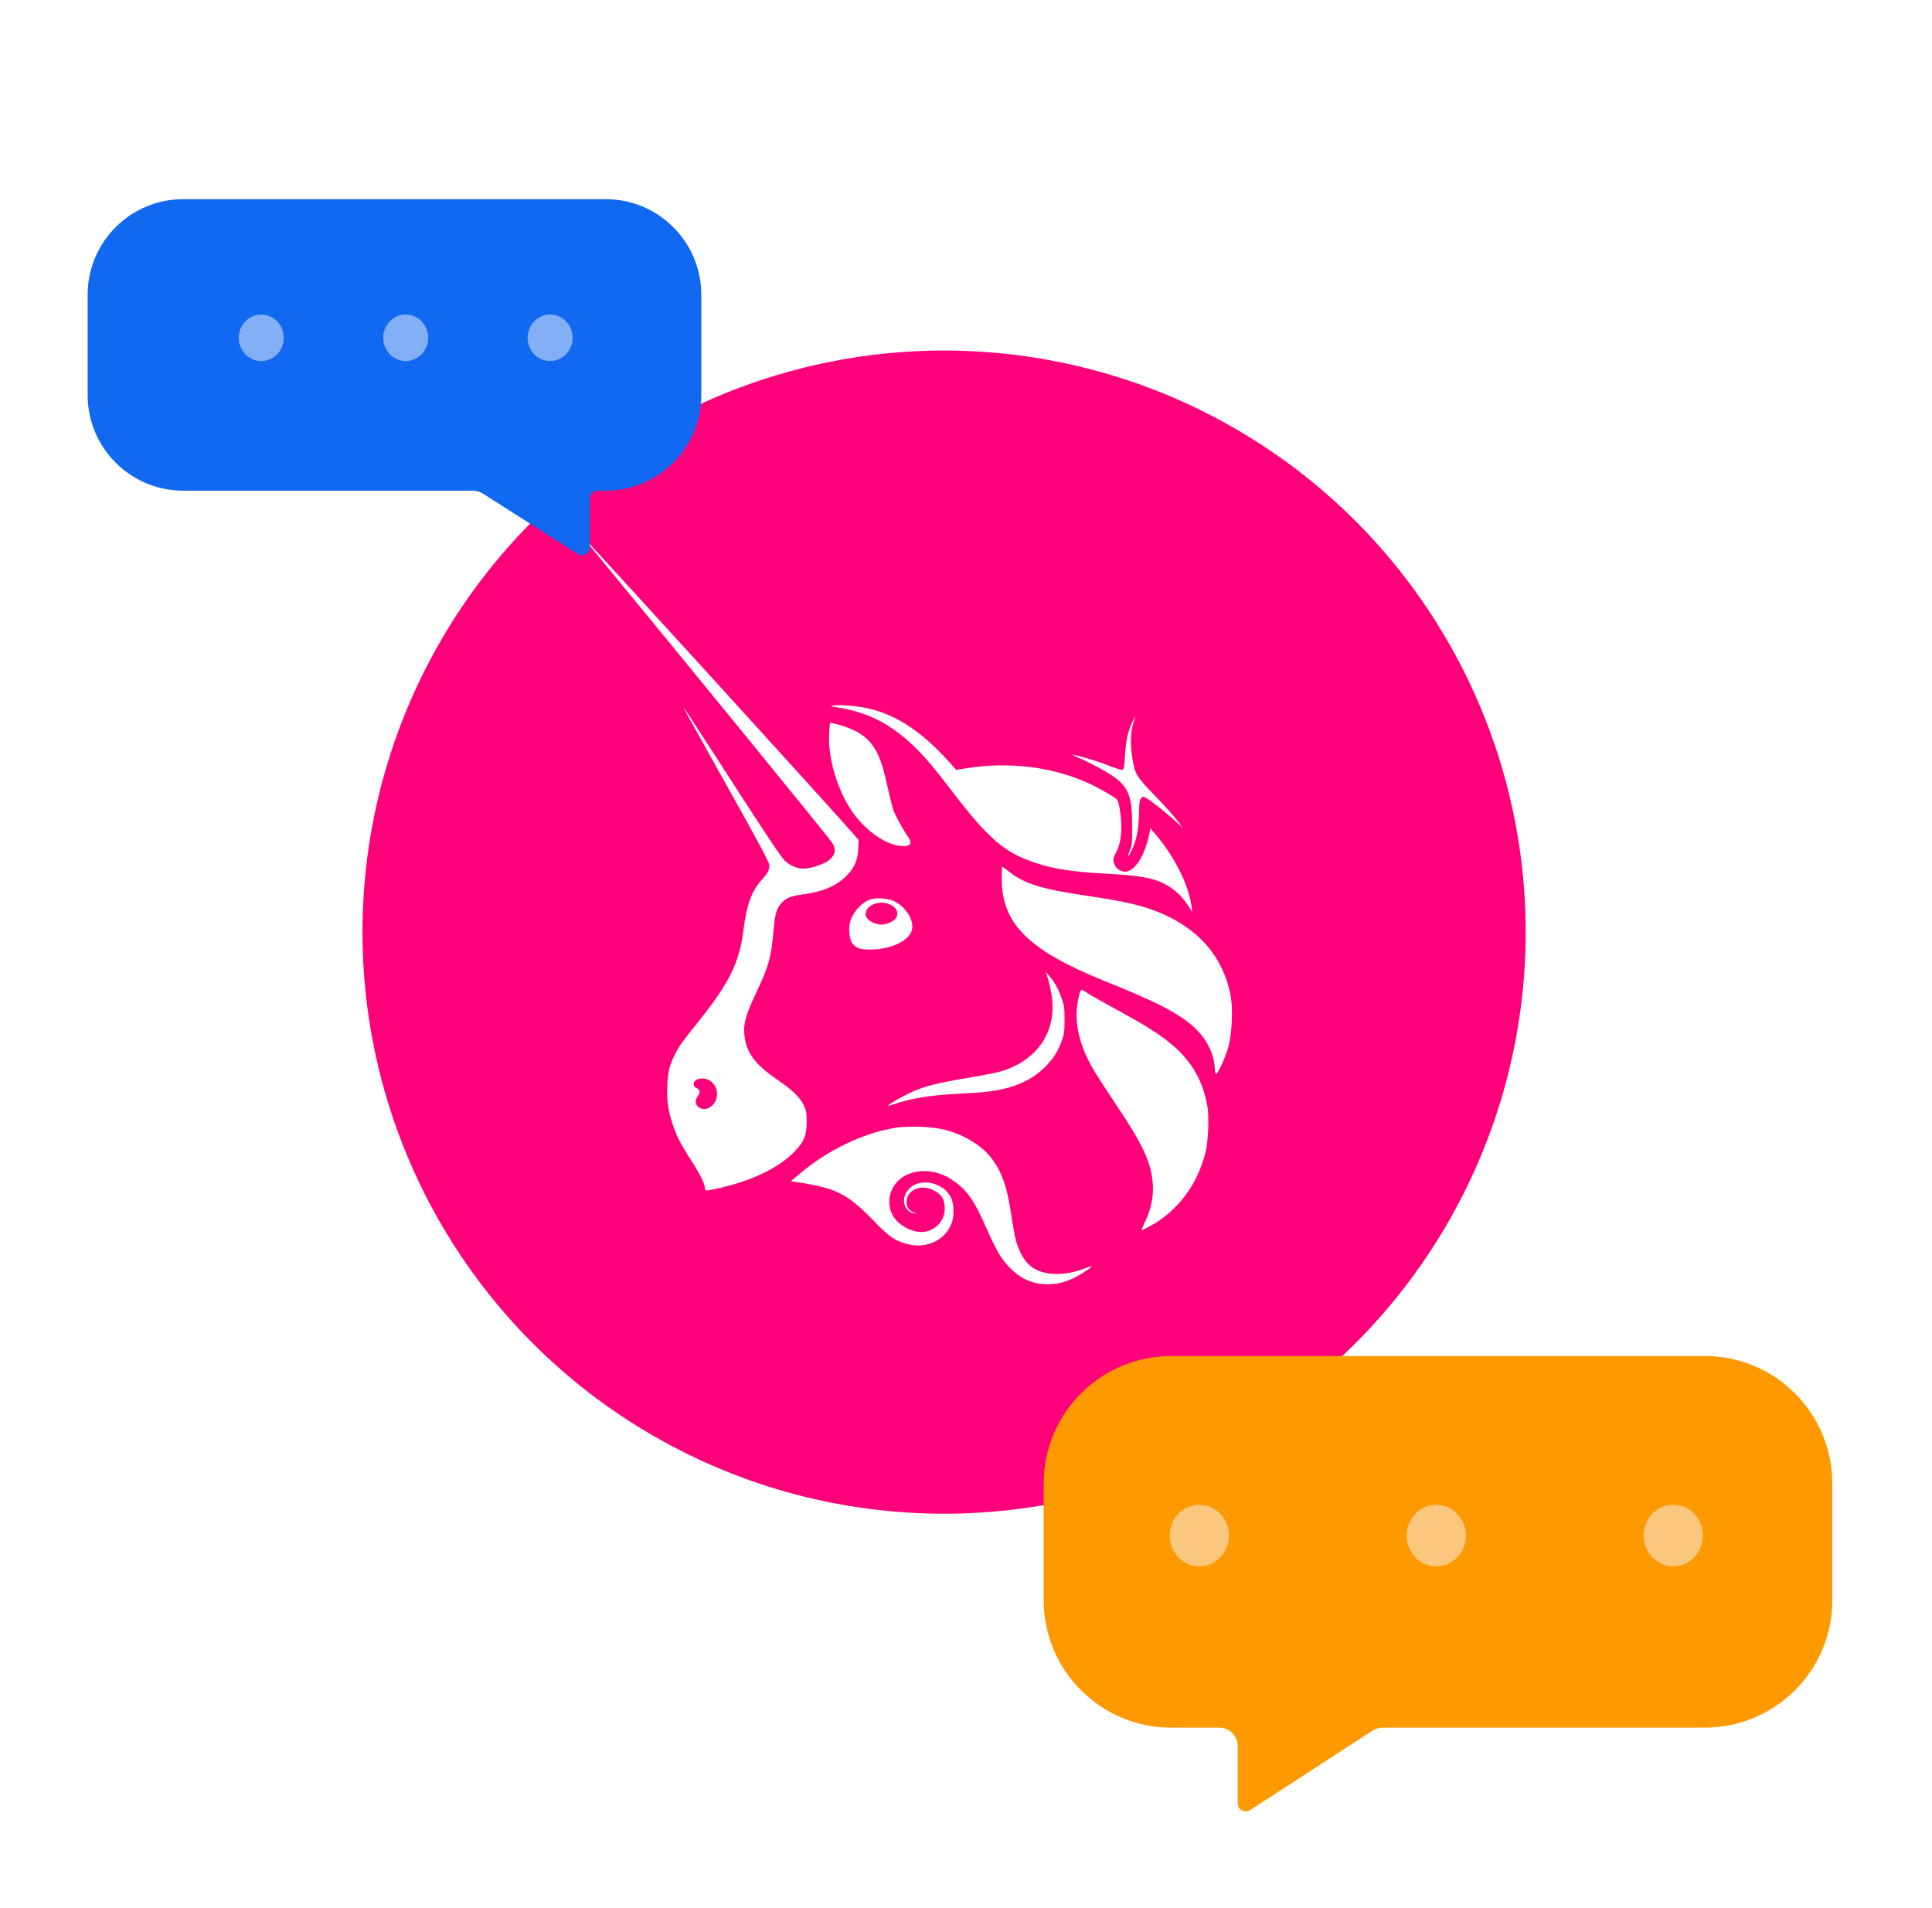 <svg width="485" height="479" viewBox="0 0 485 479" fill="none" xmlns="http://www.w3.org/2000/svg">
<g filter="url(#filter0_d_8580_46398)">
<circle cx="236.5" cy="233.5" r="176.5" fill="white"/>
</g>
<circle cx="237" cy="234" r="146" fill="#FF007A"/>
<g clip-path="url(#clip0_8580_46398)">
<path d="M210.353 177.61C208.33 177.296 208.244 177.259 209.197 177.113C211.021 176.832 215.328 177.215 218.297 177.921C225.227 179.568 231.533 183.788 238.264 191.281L240.052 193.272L242.61 192.861C253.387 191.129 264.35 192.506 273.52 196.742C276.043 197.907 280.021 200.227 280.517 200.823C280.676 201.013 280.967 202.236 281.163 203.541C281.845 208.056 281.504 211.516 280.123 214.101C279.371 215.508 279.329 215.953 279.835 217.157C280.238 218.118 281.362 218.828 282.476 218.827C284.755 218.824 287.207 215.14 288.344 210.015L288.795 207.979L289.689 208.992C294.595 214.549 298.448 222.128 299.109 227.523L299.282 228.929L298.457 227.651C297.038 225.451 295.612 223.952 293.787 222.744C290.495 220.567 287.015 219.826 277.8 219.34C269.476 218.901 264.765 218.191 260.094 216.667C252.146 214.076 248.14 210.626 238.699 198.24C234.506 192.739 231.914 189.695 229.336 187.243C223.478 181.674 217.721 178.753 210.353 177.61Z" fill="white"/>
<path d="M282.397 189.893C282.606 186.207 283.106 183.775 284.111 181.555C284.509 180.675 284.882 179.956 284.939 179.956C284.997 179.956 284.824 180.605 284.555 181.398C283.824 183.553 283.704 186.5 284.208 189.93C284.847 194.281 285.21 194.909 289.809 199.609C291.967 201.814 294.476 204.595 295.385 205.788L297.039 207.959L295.385 206.408C293.363 204.511 288.711 200.811 287.683 200.282C286.995 199.928 286.892 199.933 286.467 200.357C286.075 200.746 285.993 201.332 285.939 204.1C285.854 208.415 285.266 211.185 283.846 213.955C283.079 215.452 282.958 215.133 283.653 213.442C284.171 212.18 284.224 211.625 284.22 207.447C284.212 199.055 283.216 197.037 277.372 193.58C275.891 192.705 273.452 191.442 271.952 190.774C270.451 190.106 269.259 189.524 269.302 189.481C269.467 189.316 275.166 190.979 277.46 191.861C280.872 193.174 281.435 193.344 281.85 193.186C282.127 193.08 282.262 192.271 282.397 189.893Z" fill="white"/>
<path d="M214.285 204.251C210.179 198.598 207.638 189.929 208.188 183.45L208.358 181.444L209.293 181.615C211.048 181.935 214.075 183.062 215.492 183.923C219.381 186.284 221.065 189.394 222.778 197.38C223.28 199.718 223.938 202.365 224.241 203.262C224.729 204.704 226.572 208.073 228.07 210.261C229.149 211.837 228.432 212.583 226.047 212.368C222.404 212.039 217.469 208.634 214.285 204.251Z" fill="white"/>
<path d="M277.416 246.328C258.224 238.601 251.465 231.894 251.465 220.578C251.465 218.913 251.522 217.55 251.592 217.55C251.662 217.55 252.405 218.1 253.242 218.771C257.134 221.892 261.492 223.226 273.556 224.985C280.655 226.021 284.65 226.858 288.336 228.08C300.049 231.965 307.297 239.848 309.025 250.585C309.527 253.706 309.232 259.556 308.418 262.64C307.776 265.076 305.814 269.466 305.294 269.634C305.149 269.681 305.008 269.128 304.971 268.376C304.774 264.344 302.736 260.419 299.314 257.478C295.424 254.135 290.196 251.473 277.416 246.328Z" fill="white"/>
<path d="M263.943 249.537C263.702 248.106 263.286 246.279 263.016 245.477L262.527 244.018L263.436 245.039C264.695 246.451 265.689 248.259 266.532 250.667C267.176 252.504 267.248 253.051 267.243 256.037C267.238 258.969 267.158 259.583 266.564 261.237C265.627 263.846 264.464 265.695 262.513 267.68C259.008 271.248 254.501 273.223 247.997 274.043C246.866 274.185 243.571 274.425 240.674 274.576C233.373 274.955 228.568 275.74 224.25 277.256C223.63 277.474 223.075 277.606 223.019 277.55C222.844 277.376 225.784 275.624 228.212 274.454C231.636 272.805 235.044 271.905 242.68 270.634C246.452 270.005 250.348 269.243 251.337 268.94C260.678 266.076 265.48 258.685 263.943 249.537Z" fill="white"/>
<path d="M272.739 265.161C270.189 259.68 269.604 254.388 271.001 249.452C271.15 248.925 271.39 248.493 271.535 248.493C271.68 248.493 272.281 248.819 272.872 249.216C274.047 250.007 276.404 251.339 282.682 254.762C290.517 259.033 294.983 262.341 298.021 266.119C300.681 269.429 302.328 273.198 303.12 277.794C303.569 280.397 303.306 286.661 302.638 289.283C300.531 297.549 295.636 304.042 288.653 307.83C287.63 308.385 286.712 308.841 286.612 308.843C286.513 308.845 286.885 307.897 287.44 306.737C289.79 301.827 290.057 297.051 288.281 291.735C287.194 288.479 284.977 284.508 280.5 277.795C275.296 269.99 274.019 267.913 272.739 265.161Z" fill="white"/>
<path d="M200.655 294.735C207.777 288.722 216.639 284.45 224.711 283.139C228.189 282.574 233.984 282.798 237.205 283.622C242.369 284.944 246.988 287.903 249.39 291.43C251.738 294.876 252.745 297.879 253.794 304.561C254.207 307.197 254.657 309.843 254.793 310.443C255.581 313.906 257.113 316.674 259.012 318.064C262.028 320.271 267.222 320.409 272.331 318.416C273.199 318.077 273.951 317.843 274.004 317.896C274.189 318.08 271.617 319.803 269.802 320.709C267.36 321.929 265.418 322.401 262.837 322.401C258.158 322.401 254.273 320.02 251.031 315.167C250.393 314.211 248.959 311.35 247.845 308.809C244.422 301.002 242.732 298.624 238.758 296.022C235.299 293.757 230.839 293.352 227.484 294.997C223.076 297.158 221.847 302.79 225.003 306.359C226.258 307.778 228.598 309.001 230.511 309.239C234.09 309.685 237.166 306.962 237.166 303.348C237.166 301.002 236.264 299.663 233.994 298.639C230.893 297.24 227.56 298.875 227.576 301.788C227.583 303.03 228.124 303.81 229.369 304.373C230.168 304.735 230.186 304.763 229.535 304.628C226.69 304.038 226.023 300.608 228.311 298.331C231.057 295.598 236.736 296.804 238.687 300.535C239.506 302.102 239.601 305.224 238.887 307.108C237.288 311.327 232.626 313.545 227.898 312.338C224.678 311.516 223.368 310.626 219.486 306.628C212.741 299.68 210.122 298.334 200.399 296.816L198.535 296.525L200.655 294.735Z" fill="white"/>
<path fill-rule="evenodd" clip-rule="evenodd" d="M149.794 139.103C172.319 166.44 207.046 209.003 208.77 211.386C210.193 213.354 209.658 215.123 207.219 216.509C205.863 217.28 203.075 218.061 201.679 218.061C200.1 218.061 198.321 217.301 197.026 216.072C196.11 215.204 192.415 209.686 183.885 196.451C177.358 186.324 171.896 177.923 171.747 177.783C171.403 177.457 171.409 177.469 183.22 198.601C190.636 211.87 193.14 216.561 193.14 217.189C193.14 218.465 192.792 219.135 191.217 220.891C188.593 223.819 187.42 227.108 186.573 233.916C185.623 241.548 182.954 246.939 175.555 256.165C171.225 261.566 170.516 262.556 169.423 264.733C168.047 267.474 167.668 269.01 167.515 272.471C167.353 276.131 167.669 278.495 168.787 281.994C169.766 285.058 170.788 287.081 173.4 291.127C175.654 294.618 176.953 297.213 176.953 298.228C176.953 299.036 177.107 299.037 180.6 298.248C188.96 296.36 195.748 293.04 199.566 288.971C201.929 286.453 202.484 285.062 202.502 281.611C202.513 279.353 202.434 278.881 201.824 277.582C200.831 275.469 199.022 273.711 195.037 270.987C189.814 267.417 187.584 264.543 186.968 260.591C186.462 257.348 187.049 255.059 189.938 249.005C192.928 242.738 193.669 240.067 194.17 233.75C194.494 229.668 194.942 228.059 196.115 226.767C197.338 225.42 198.439 224.964 201.466 224.55C206.4 223.876 209.542 222.599 212.125 220.219C214.366 218.155 215.303 216.166 215.447 213.171L215.556 210.901L214.304 209.441C209.77 204.155 146.757 134.947 146.478 134.947C146.419 134.947 147.911 136.817 149.794 139.103ZM179.498 276.612C180.523 274.797 179.978 272.463 178.263 271.323C176.643 270.245 174.126 270.753 174.126 272.157C174.126 272.585 174.363 272.897 174.897 273.172C175.796 273.634 175.861 274.154 175.154 275.218C174.438 276.294 174.495 277.241 175.317 277.884C176.641 278.921 178.516 278.351 179.498 276.612Z" fill="white"/>
<path fill-rule="evenodd" clip-rule="evenodd" d="M218.67 225.741C216.354 226.452 214.102 228.907 213.405 231.482C212.979 233.052 213.221 235.807 213.858 236.658C214.887 238.032 215.882 238.394 218.577 238.375C223.852 238.338 228.438 236.076 228.971 233.247C229.408 230.929 227.394 227.716 224.62 226.305C223.188 225.577 220.143 225.289 218.67 225.741ZM224.837 230.563C225.651 229.407 225.295 228.158 223.911 227.313C221.277 225.704 217.292 227.035 217.292 229.525C217.292 230.764 219.369 232.115 221.274 232.115C222.542 232.115 224.277 231.36 224.837 230.563Z" fill="white"/>
</g>
<path d="M176.051 74C176.051 60.745 165.306 50 152.051 50H46.001C32.746 50 22.001 60.745 22.001 74V99.181C22.001 112.436 32.746 123.181 46.001 123.181H118.706C119.596 123.181 120.467 123.435 121.218 123.913L144.986 139.043C146.317 139.891 148.06 138.934 148.06 137.356V125.181C148.06 124.077 148.955 123.181 150.06 123.181H152.051C165.306 123.181 176.051 112.436 176.051 99.181L176.051 74Z" fill="#1168F1"/>
<g opacity="0.5">
<ellipse cx="65.588" cy="84.8" rx="5.654" ry="5.837" fill="#F4F5FA"/>
<ellipse cx="101.846" cy="84.8" rx="5.654" ry="5.837" fill="#F4F5FA"/>
<ellipse cx="138.1" cy="84.8" rx="5.654" ry="5.837" fill="#F4F5FA"/>
</g>
<g filter="url(#filter1_d_8580_46398)">
<path d="M262 370C262 352.327 276.327 338 294 338H427.973C445.646 338 459.973 352.327 459.973 370V399.286C459.973 416.959 445.646 431.286 427.973 431.286H347.104C346.2 431.286 345.316 431.548 344.558 432.04L313.809 451.995C312.478 452.859 310.72 451.904 310.72 450.318V435.963C310.72 433.38 308.626 431.286 306.043 431.286H294C276.327 431.286 262 416.959 262 399.286L262 370Z" fill="#FF9900"/>
</g>
<g opacity="0.5">
<ellipse rx="7.436" ry="7.733" transform="matrix(-1 0 0 1 420.056 385.481)" fill="#F4F5FA"/>
<ellipse rx="7.436" ry="7.733" transform="matrix(-1 0 0 1 360.568 385.482)" fill="#F4F5FA"/>
<ellipse rx="7.436" ry="7.733" transform="matrix(-1 0 0 1 301.084 385.482)" fill="#F4F5FA"/>
</g>
<defs>
<filter id="filter0_d_8580_46398" x="0" y="0.559" width="473" height="473" filterUnits="userSpaceOnUse" color-interpolation-filters="sRGB">
<feFlood flood-opacity="0" result="BackgroundImageFix"/>
<feColorMatrix in="SourceAlpha" type="matrix" values="0 0 0 0 0 0 0 0 0 0 0 0 0 0 0 0 0 0 127 0" result="hardAlpha"/>
<feOffset dy="3.559"/>
<feGaussianBlur stdDeviation="30"/>
<feColorMatrix type="matrix" values="0 0 0 0 0 0 0 0 0 0.102 0 0 0 0 0.263 0 0 0 0.08 0"/>
<feBlend mode="normal" in2="BackgroundImageFix" result="effect1_dropShadow_8580_46398"/>
<feBlend mode="normal" in="SourceGraphic" in2="effect1_dropShadow_8580_46398" result="shape"/>
</filter>
<filter id="filter1_d_8580_46398" x="237.807" y="316.226" width="246.359" height="162.707" filterUnits="userSpaceOnUse" color-interpolation-filters="sRGB">
<feFlood flood-opacity="0" result="BackgroundImageFix"/>
<feColorMatrix in="SourceAlpha" type="matrix" values="0 0 0 0 0 0 0 0 0 0 0 0 0 0 0 0 0 0 127 0" result="hardAlpha"/>
<feOffset dy="2.419"/>
<feGaussianBlur stdDeviation="12.097"/>
<feColorMatrix type="matrix" values="0 0 0 0 0 0 0 0 0 0 0 0 0 0 0 0 0 0 0.15 0"/>
<feBlend mode="normal" in2="BackgroundImageFix" result="effect1_dropShadow_8580_46398"/>
<feBlend mode="normal" in="SourceGraphic" in2="effect1_dropShadow_8580_46398" result="shape"/>
</filter>
<clipPath id="clip0_8580_46398">
<rect width="221.934" height="221.579" fill="white" transform="translate(132.613 134.947)"/>
</clipPath>
</defs>
</svg>
